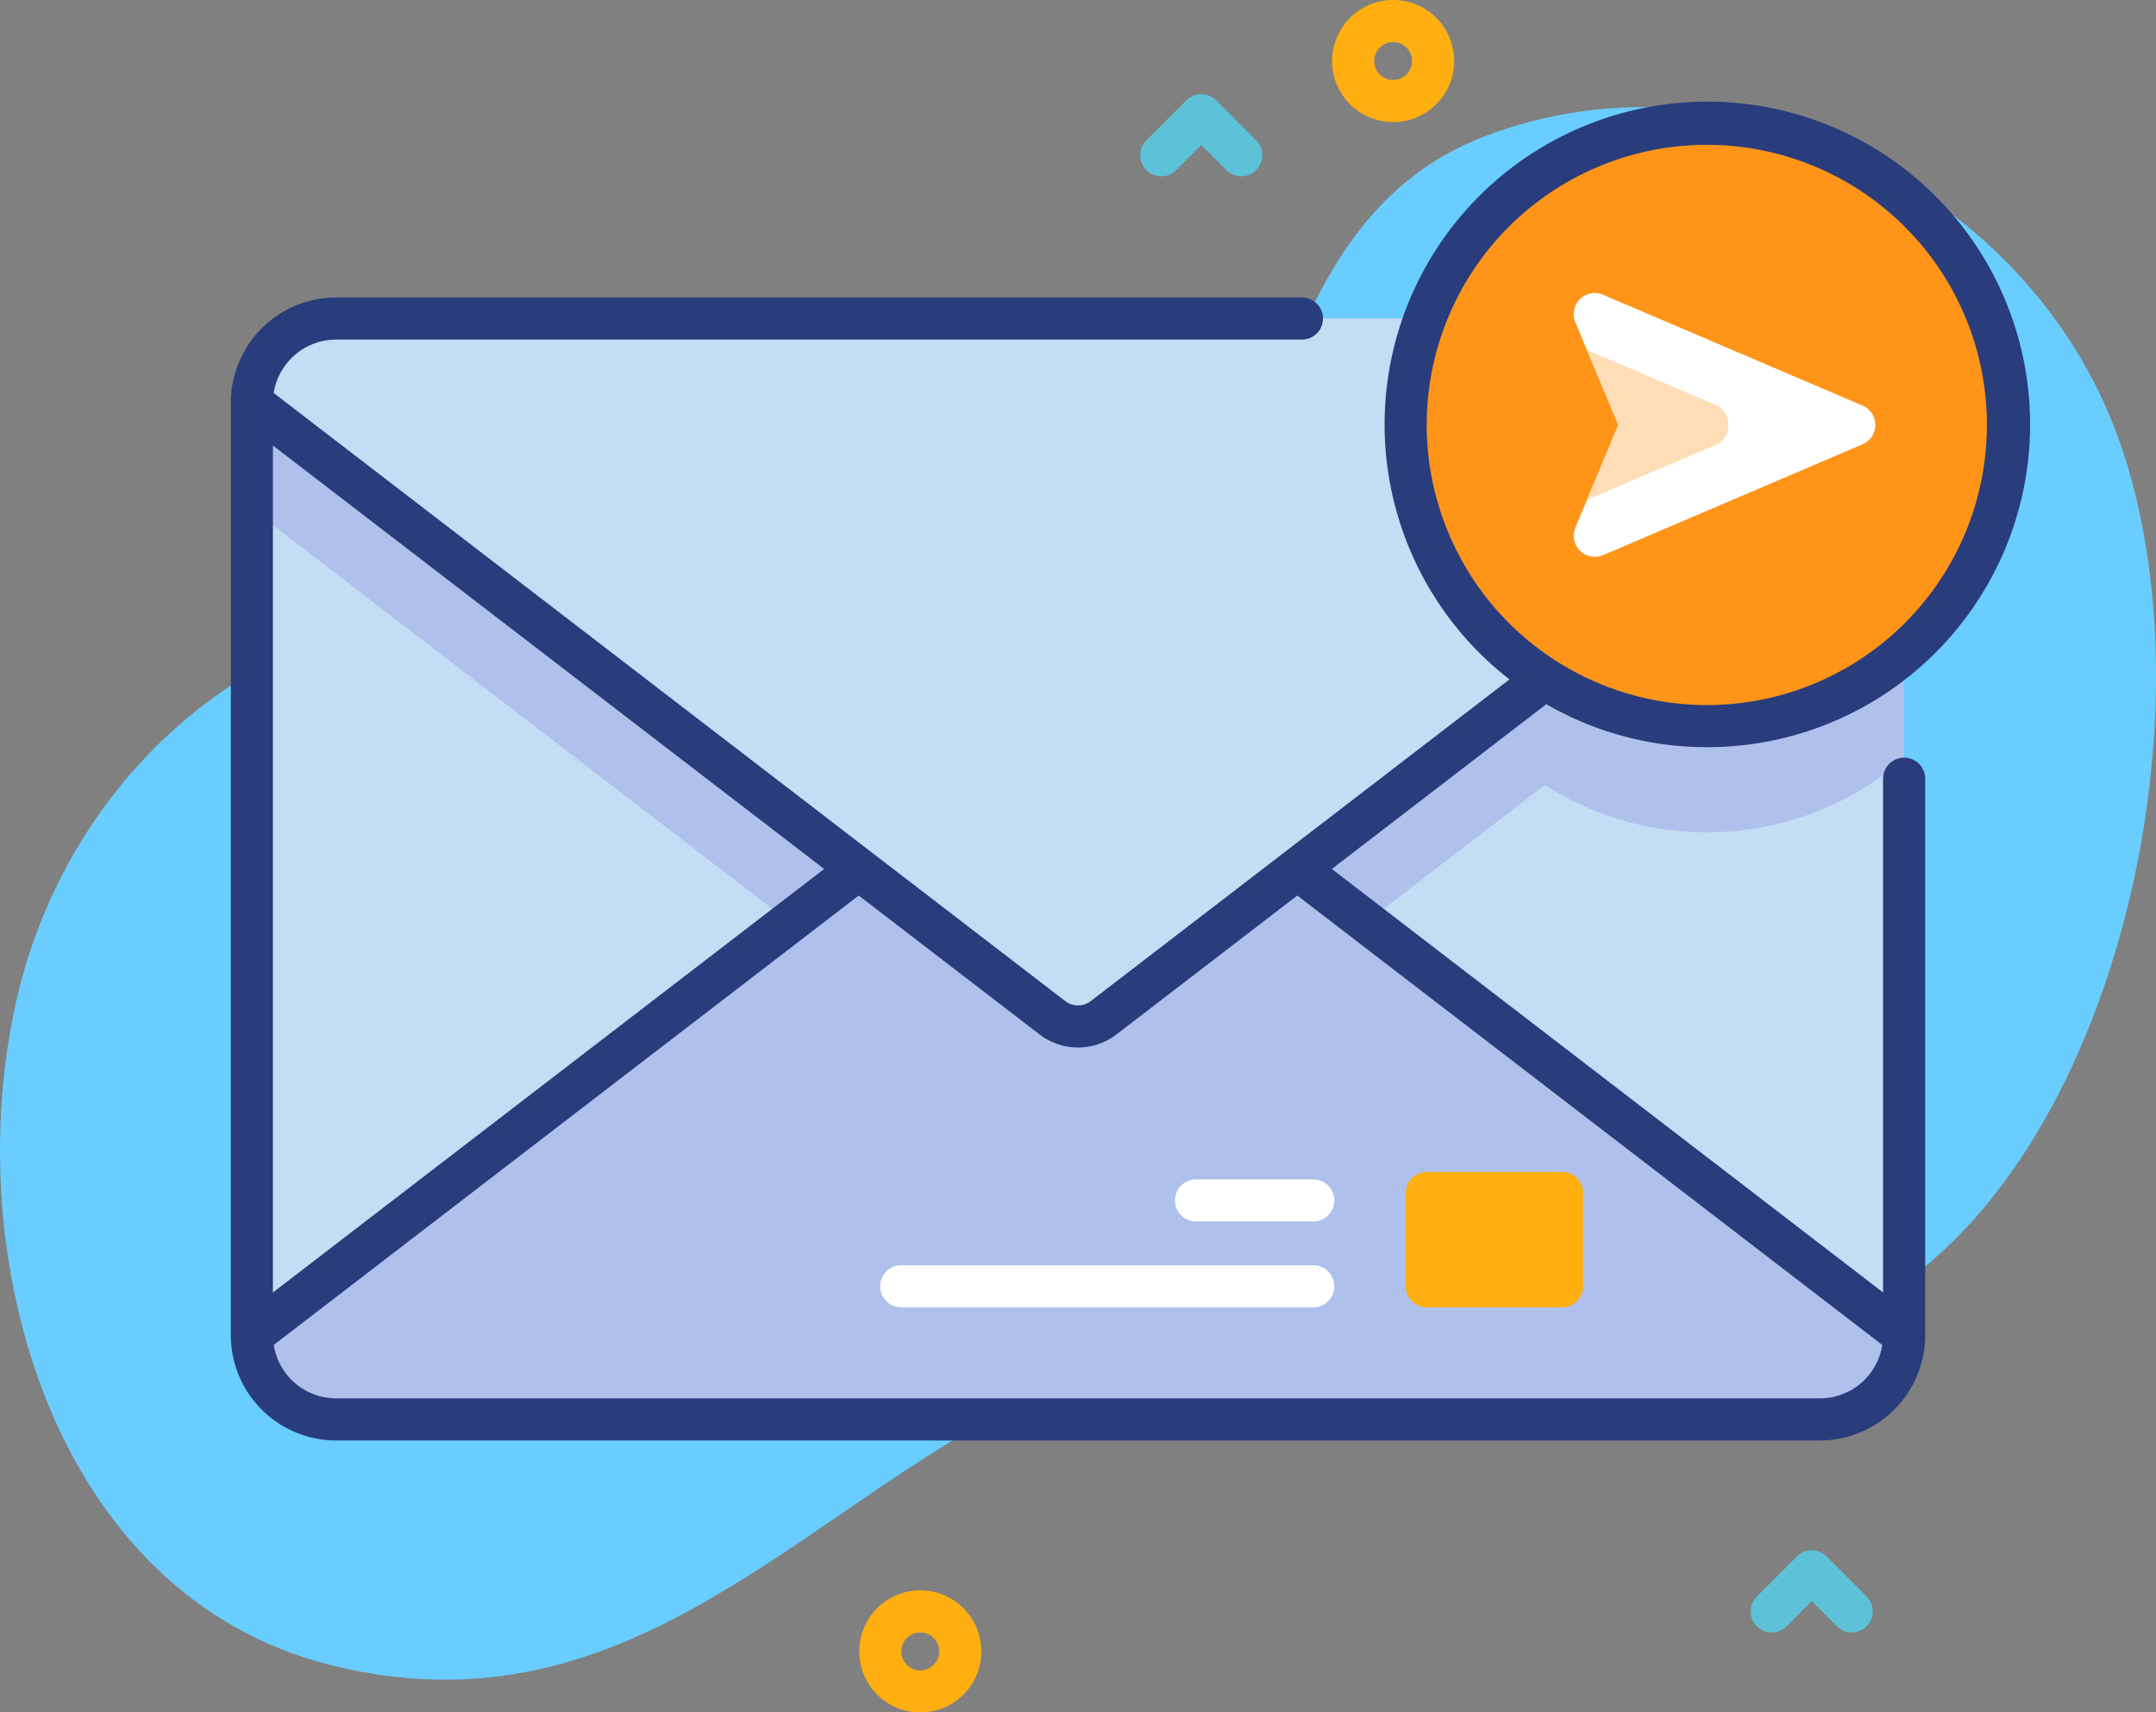 <svg xmlns="http://www.w3.org/2000/svg" width="456" height="362.154" viewBox="0 0 456 362.154"><rect x="0" y="0" width="456" height="362.154" fill="#808080" stroke="none"/><g transform="translate(0 -52.685)"><g transform="translate(0 75.336)"><path d="M446.98,145.329c-19.912-50.666-81.248-81.049-133.2-60.943-59.3,22.95-39.638,117.271-93.5,136.344-29.1,10.3-72.108-28.183-101.5-34.084C64.609,175.771,15.572,213.993,3.5,266.921c-12.319,54,7.439,126.121,66.767,140.777,70.671,17.458,107.483-46.071,166.768-64.313,60.839-18.72,128.484,25.491,178.85-28.3,37.21-39.741,50.815-119.586,31.1-169.757Z" transform="translate(0 -78.118)" fill="#69cdff"/></g><g transform="translate(48.818 52.685)"><g transform="translate(0 21.723)"><g transform="translate(4.45 45.644)"><path d="M391.459,361.144H77.624a17.812,17.812,0,0,1-17.812-17.812V146.138a17.812,17.812,0,0,1,17.812-17.812H391.458a17.812,17.812,0,0,1,17.813,17.812V343.332A17.811,17.811,0,0,1,391.459,361.144Z" transform="translate(-59.81 -128.326)" fill="#c3ddf4"/><g transform="translate(0 0.004)"><path d="M439.242,146.143V221.4a63.692,63.692,0,0,1-86.854-93.07H421.43a17.813,17.813,0,0,1,17.813,17.812Z" transform="translate(-89.779 -128.331)" fill="#aec1ed"/><path d="M409.273,146.143V168.6L250.822,290.318a26.728,26.728,0,0,1-32.561,0L59.81,168.6V146.143a17.813,17.813,0,0,1,17.812-17.812H391.461A17.813,17.813,0,0,1,409.273,146.143Z" transform="translate(-59.81 -128.331)" fill="#aec1ed"/><path d="M239.967,223.485l169.3,130.053a17.812,17.812,0,0,1-17.812,17.813H77.624a17.812,17.812,0,0,1-17.812-17.812l169.3-130.053a8.906,8.906,0,0,1,10.851,0Z" transform="translate(-59.81 -138.537)" fill="#aec1ed"/></g><path d="M229.116,276.193,59.812,146.138a17.812,17.812,0,0,1,17.812-17.812H391.458a17.812,17.812,0,0,1,17.813,17.812l-169.3,130.054A8.908,8.908,0,0,1,229.116,276.193Z" transform="translate(-59.81 -128.326)" fill="#c3ddf4"/></g><g transform="translate(137.356 226.125)"><path d="M366.886,359.608H338.267a4.454,4.454,0,0,1-4.453-4.453V335.424a4.454,4.454,0,0,1,4.453-4.453h28.619a4.454,4.454,0,0,1,4.453,4.453v19.731A4.453,4.453,0,0,1,366.886,359.608Z" transform="translate(-222.685 -330.971)" fill="#ffaf10"/><g transform="translate(0 1.578)"><g transform="translate(62.344)"><path d="M308.28,341.649H283.491a4.453,4.453,0,0,1,0-8.906H308.28a4.453,4.453,0,0,1,0,8.906Z" transform="translate(-279.038 -332.743)" fill="#fff"/></g><g transform="translate(0 18.153)"><path d="M300.624,362.031H213.491a4.453,4.453,0,0,1,0-8.906h87.132a4.453,4.453,0,0,1,0,8.906Z" transform="translate(-209.038 -353.125)" fill="#fff"/></g></g></g><circle cx="63.695" cy="63.695" r="63.695" transform="translate(248.484 4.453)" fill="#ff9518"/><path d="M366.992,213.372a68.263,68.263,0,1,0-41.738-14.335l-88.546,68.019a4.457,4.457,0,0,1-5.426,0L63.879,138.461a13.382,13.382,0,0,1,13.2-11.288H281.357a4.453,4.453,0,1,0,0-8.906H77.079a22.291,22.291,0,0,0-22.266,22.266V337.726a22.291,22.291,0,0,0,22.266,22.266H390.912a22.291,22.291,0,0,0,22.266-22.266V220.039a4.453,4.453,0,1,0-8.906,0V328.69l-116.59-89.56,45.368-34.85a67.7,67.7,0,0,0,33.942,9.092ZM180.308,239.13,63.719,328.69V149.569ZM404.1,339.786a13.368,13.368,0,0,1-13.184,11.3H77.079a13.368,13.368,0,0,1-13.184-11.3l123.725-95.041,38.238,29.373a13.376,13.376,0,0,0,16.277,0l38.238-29.374ZM307.75,145.224a59.242,59.242,0,1,1,59.242,59.242A59.309,59.309,0,0,1,307.75,145.224Z" transform="translate(-54.813 -77.076)" fill="#293d7c"/><path d="M374.07,128.444l9.09,21.721-9.09,21.721a4.453,4.453,0,0,0,5.857,5.814l54.879-23.44a4.453,4.453,0,0,0,0-8.19l-54.879-23.44A4.453,4.453,0,0,0,374.07,128.444Z" transform="translate(-89.693 -82.018)" fill="#fff"/><path d="M404.239,155.8,376.875,167.5l6.628-15.853-6.636-15.853,27.372,11.694C407.653,148.946,407.653,154.352,404.239,155.8Z" transform="translate(-90.038 -83.498)" fill="#ffdeb7"/></g><path d="M329.243,78.5a12.908,12.908,0,1,1,9.131-3.776A12.87,12.87,0,0,1,329.243,78.5Zm0-16.914a4.006,4.006,0,1,0,2.833,1.172A4,4,0,0,0,329.243,61.587Z" transform="translate(-83.417 -52.685)" fill="#ffaf10"/><path d="M216.953,456.145a12.908,12.908,0,1,1,9.132-3.776,12.876,12.876,0,0,1-9.132,3.776Zm0-16.914a4.006,4.006,0,1,0,2.834,1.172A4,4,0,0,0,216.953,439.231Z" transform="translate(-71.135 -93.99)" fill="#ffaf10"/><path d="M292.155,92.414a4.438,4.438,0,0,1-3.148-1.3L283.694,85.8l-5.313,5.312a4.453,4.453,0,0,1-6.3-6.3l8.461-8.461a4.453,4.453,0,0,1,6.3,0l8.461,8.461a4.453,4.453,0,0,1-3.148,7.6Z" transform="translate(-78.435 -55.131)" fill="#5dc1d8"/><path d="M437.121,438.189a4.438,4.438,0,0,1-3.148-1.3l-5.313-5.312-5.313,5.312a4.453,4.453,0,0,1-6.3-6.3l8.461-8.461a4.453,4.453,0,0,1,6.3,0l8.461,8.461a4.453,4.453,0,0,1-3.148,7.6Z" transform="translate(-94.29 -92.951)" fill="#5dc1d8"/></g></g></svg>